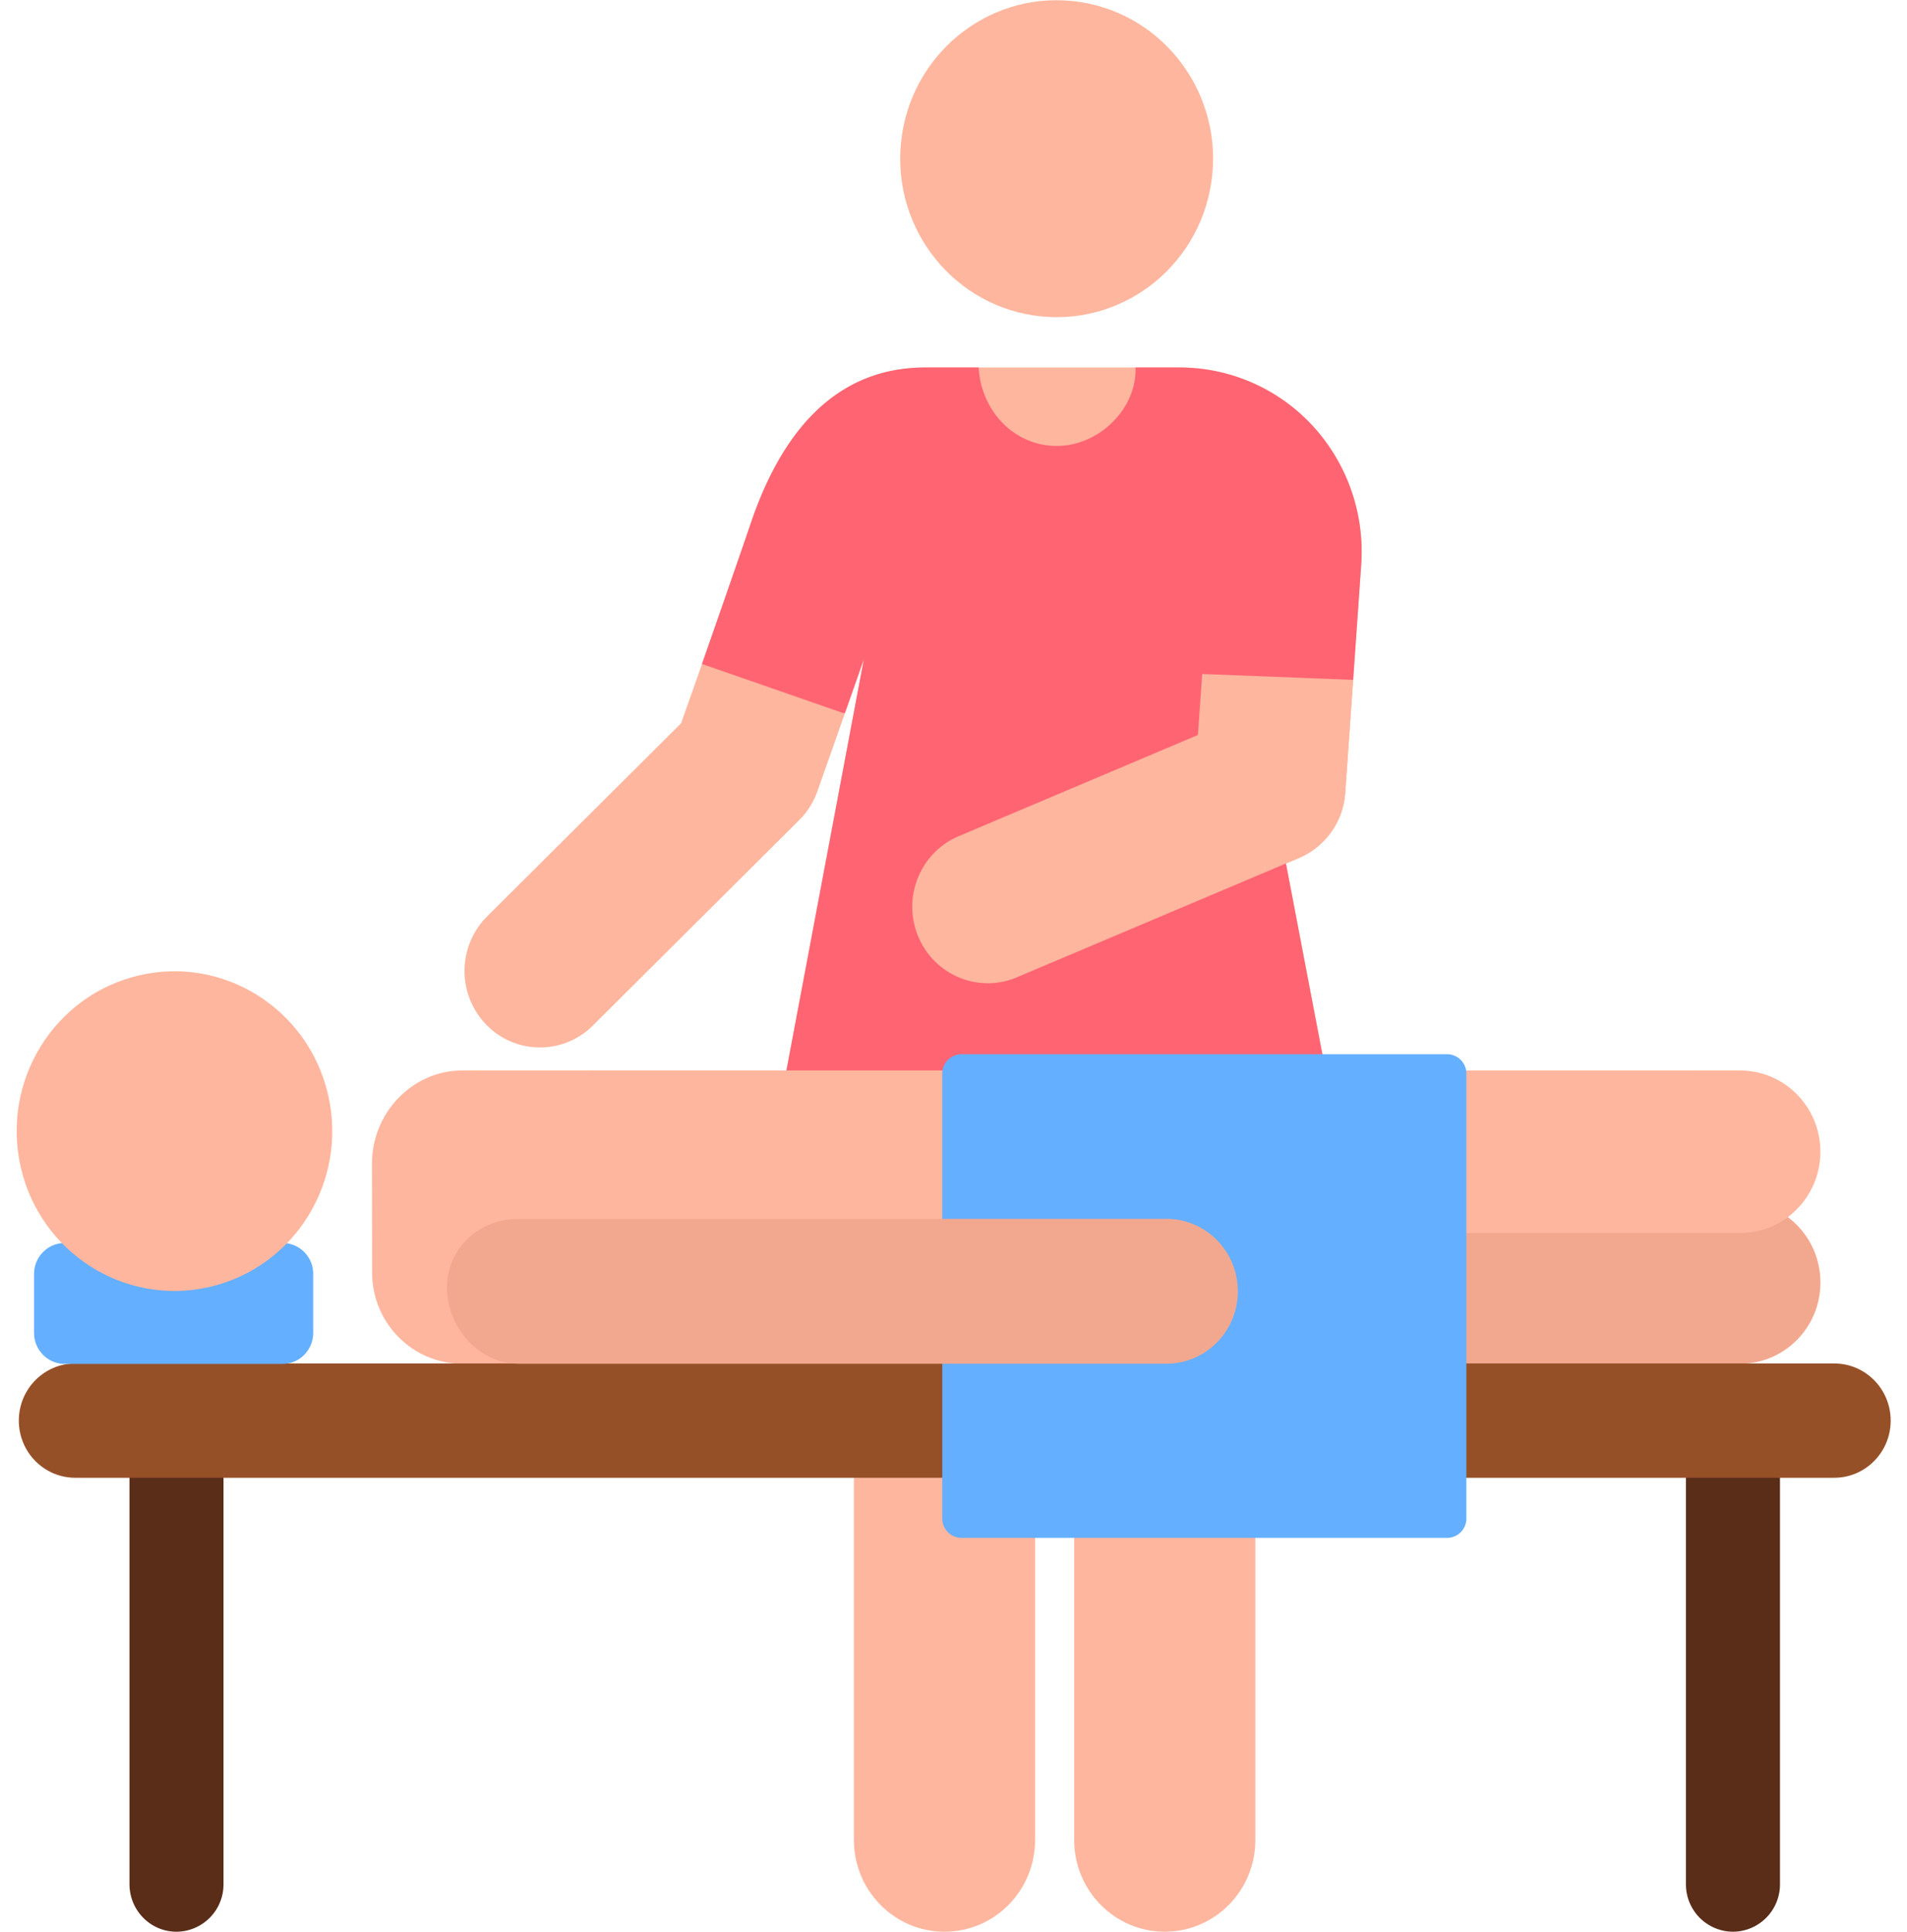 <svg width="79" height="80" fill="none" xmlns="http://www.w3.org/2000/svg"><g clip-path="url(#clip0)"><path d="M39.127 80c-2.073 0-3.753-1.701-3.753-3.8V45.824c0-2.099 1.68-3.8 3.753-3.8 2.072 0 3.753 1.701 3.753 3.8V76.2c0 2.099-1.68 3.8-3.753 3.8zm9.125 0c-2.072 0-3.753-1.701-3.753-3.8V45.824c0-2.099 1.68-3.8 3.753-3.8 2.073 0 3.753 1.701 3.753 3.8V76.2c0 2.099-1.68 3.8-3.753 3.8z" fill="#FFB69E"/><path d="M72.09 56.477H32.098c-1.835 0-3.322-1.506-3.322-3.364 0-1.858 1.487-3.364 3.322-3.364h39.994c1.835 0 3.322 1.506 3.322 3.364 0 1.858-1.487 3.364-3.322 3.364z" fill="#F2A88F"/><path d="M55.728 32.832l.661-9.452a7.707 7.707 0 00-2-5.735 7.509 7.509 0 00-5.509-2.426H38.337c-3.347 0-5.78 2.168-7.231 6.443a720.52 720.52 0 01-2.893 8.294l-8.035 7.997a3.195 3.195 0 00-.038 4.479 3.1 3.1 0 004.422.038l8.545-8.505a3.17 3.17 0 00.752-1.189c.735-2.075 1.93-5.483 1.93-5.483l-4.442 23.583c-.208 1.09.618 2.095 1.706 2.095h21.404c1.086 0 1.913-1.008 1.705-2.095l-2.89-15.115.543-.23a3.165 3.165 0 001.914-2.699z" fill="#FFB69E"/><path d="M56.056 28.156l.334-4.776a7.707 7.707 0 00-2.002-5.734 7.509 7.509 0 00-5.507-2.427h-1.839c.051 1.76-1.565 3.25-3.253 3.25-1.808 0-3.15-1.485-3.248-3.25h-2.205c-3.347 0-5.78 2.168-7.231 6.443-.502 1.479-2.025 5.836-2.025 5.836l5.833 2.027c.031 0 .06.004.088.01l.787-2.242-4.442 23.583c-.208 1.09.618 2.096 1.706 2.096h21.404c1.086 0 1.913-1.009 1.705-2.096l-2.89-15.115.123-4.62 2.662-2.985z" fill="#FF6473"/><path d="M72.09 44.334s-50.294-.01-52.956 0c-2.059.001-3.726 1.765-3.725 3.85l.006 4.52c.001 2.086 1.671 3.774 3.73 3.773l19.123-.013 3.497-5.402H72.09c1.834 0 3.322-1.506 3.322-3.364 0-1.858-1.487-3.364-3.322-3.364z" fill="#FFB69E"/><path d="M7.311 80c-1.075 0-1.947-.883-1.947-1.972V59.622c0-1.09.872-1.973 1.947-1.973 1.076 0 1.948.883 1.948 1.973v18.406A1.96 1.96 0 017.311 80zm64.479 0a1.96 1.96 0 01-1.948-1.972V59.622c0-1.09.872-1.973 1.948-1.973s1.948.883 1.948 1.973v18.406A1.96 1.96 0 0171.79 80z" fill="#5A2D19"/><path d="M50.222 7.222c.354-3.606-2.246-6.821-5.808-7.18-3.561-.359-6.736 2.274-7.09 5.88-.355 3.607 2.245 6.822 5.807 7.18 3.562.36 6.736-2.273 7.09-5.88z" fill="#FFB69E"/><path d="M75.986 61.2H3.116C1.826 61.2.78 60.14.78 58.833s1.046-2.367 2.337-2.367h72.87c1.29 0 2.337 1.06 2.337 2.367S77.277 61.2 75.986 61.2z" fill="#965028"/><path d="M38.034 38.772c-.665-1.614.087-3.468 1.681-4.142l9.91-4.192.177-2.525 6.254.243-.328 4.676a3.164 3.164 0 01-1.914 2.699l-11.689 4.943c-1.604.678-3.43-.098-4.09-1.702z" fill="#FFB69E"/><path d="M11.708 51.478h-9.03c-.7 0-1.267.575-1.267 1.283V55.2c0 .708.567 1.283 1.267 1.283h9.03c.7 0 1.267-.575 1.267-1.283v-2.44c0-.708-.567-1.283-1.267-1.283zm48.241-7.819H39.83a.801.801 0 00-.796.806v18.418c0 .445.357.806.796.806h20.12a.8.8 0 00.796-.806V44.465a.801.801 0 00-.796-.806z" fill="#64AFFF"/><path d="M48.317 56.477H21.464c-1.636-.01-2.956-1.512-2.946-3.17.009-1.65 1.35-2.83 2.98-2.83h26.835c1.636.009 2.956 1.36 2.946 3.017-.009 1.65-1.334 2.983-2.962 2.983z" fill="#F2A88F"/><path d="M8.699 53.293c3.517-.822 5.71-4.377 4.897-7.938-.813-3.562-4.322-5.782-7.84-4.96-3.517.823-5.71 4.377-4.897 7.94.813 3.56 4.323 5.781 7.84 4.958z" fill="#FFB69E"/></g><defs><clipPath id="clip0"><path fill="#fff" d="M0 0h79v80H0z"/></clipPath></defs></svg>